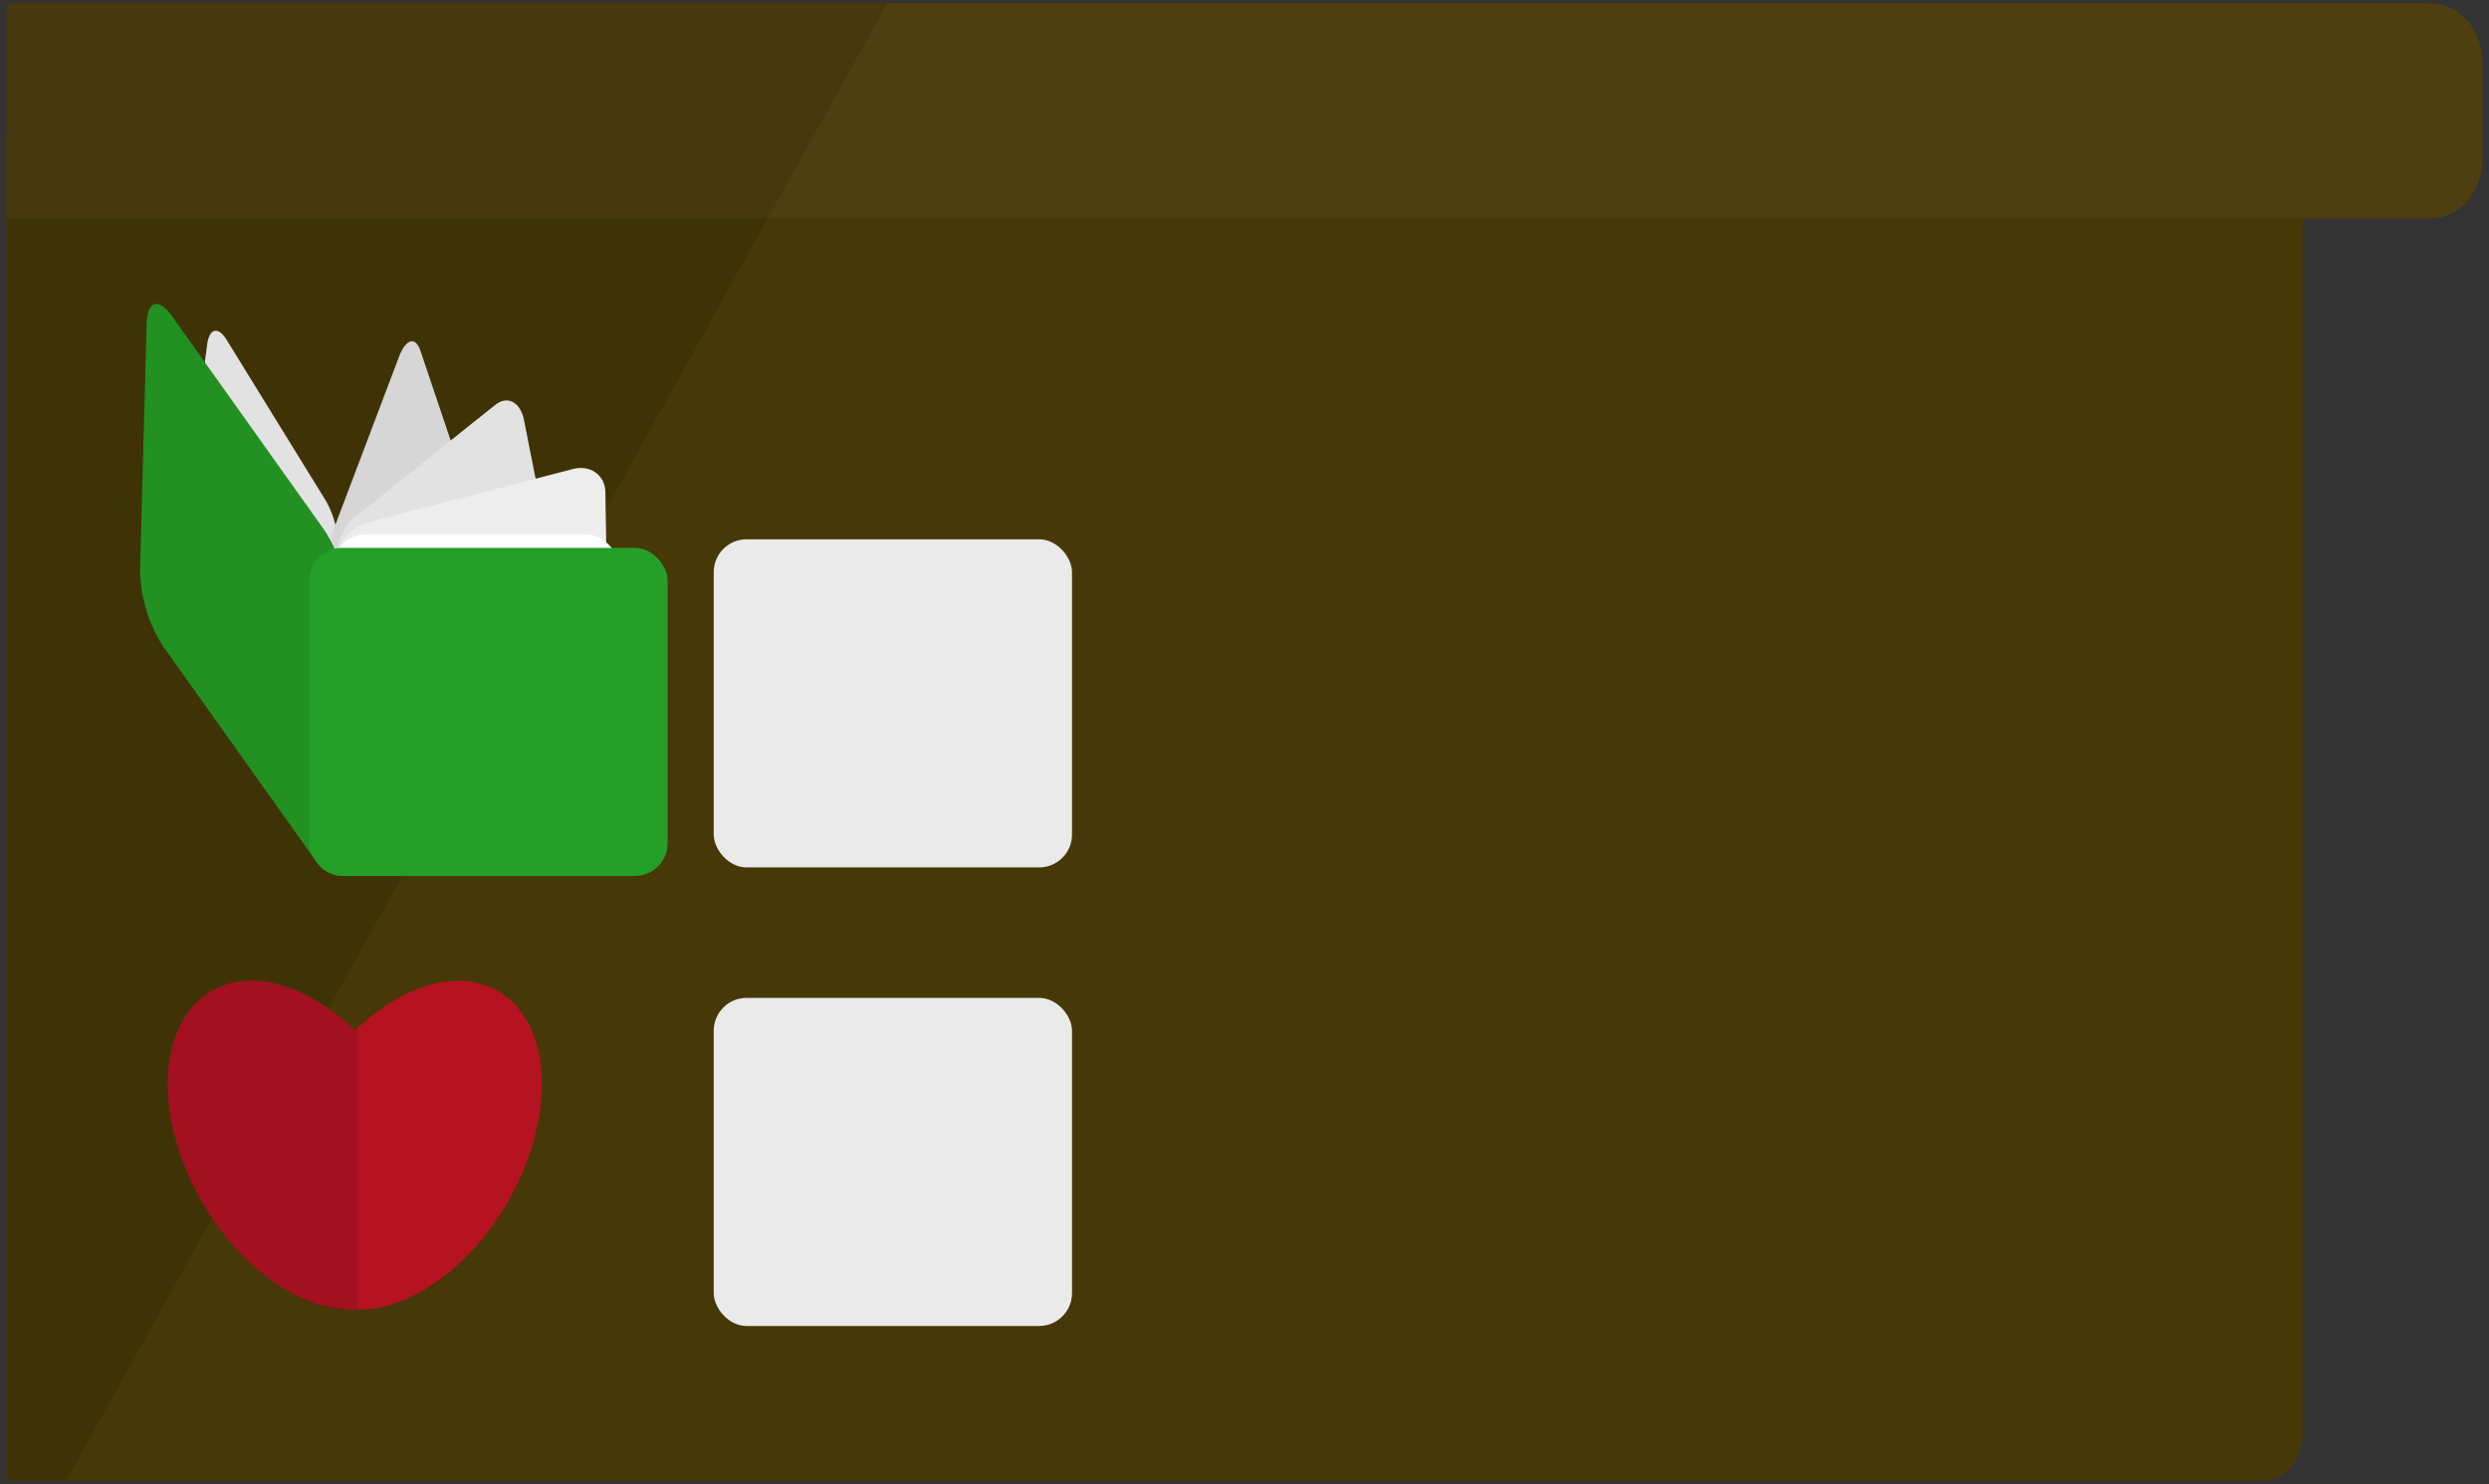 <svg xmlns="http://www.w3.org/2000/svg" width="570" height="340" viewBox="0 0 570 340"><rect x="0" y="0" width="570" height="340" fill="#333333" stroke="none"/><defs><style>.cls-1{fill:#463807;}.cls-2{fill:#4f3e0f;}.cls-3{opacity:0.1;}.cls-4{fill:#e2e2e2;}.cls-5{fill:#d6d6d6;}.cls-6{fill:#229122;}.cls-7{fill:#ededed;}.cls-8{fill:#fff;}.cls-9{fill:#24a029;}.cls-10{fill:#eaeaea;}.cls-11{fill:#b51222;}</style></defs><title>skrivebord forgrund</title><g id="forgrund_bord" data-name="forgrund bord"><path class="cls-1" d="M527.35,41.05V328.5c0,5.91-4.19,10.75-9.32,10.75H1.5V30.3H518C523.16,30.3,527.35,35.14,527.35,41.05Z"/><path class="cls-2" d="M568.5,14.31V36.44c0,7.46-5.29,13.56-11.76,13.56H1.5V.75H556.74C563.21.75,568.5,6.85,568.5,14.31Z"/><polygon class="cls-3" points="203.19 0.75 186.77 30.3 175.83 50 15.14 339.25 1.5 339.25 1.5 0.75 203.19 0.75"/><path class="cls-4" d="M65.14,186.19l-22.81-37a22.16,22.16,0,0,1-2.65-12.5l7.77-57.82c.5-3.71,2.51-4.15,4.46-1l22.81,37a22.08,22.08,0,0,1,2.65,12.5L69.6,185.22C69.11,188.93,67.1,189.37,65.14,186.19Z"/><path class="cls-5" d="M113.3,146.75,95.15,194.68c-1.55,4.11-3.76,4.71-4.9,1.32L72.48,143.24c-1.14-3.38-.8-9.51.76-13.61L91.39,81.69c1.55-4.1,3.76-4.7,4.9-1.32l17.77,52.76C115.2,136.51,114.86,142.64,113.3,146.75Z"/><path class="cls-6" d="M79.63,138.87l-1.5,56.56c-.14,5.26-2.74,6.07-5.78,1.8l-35-49.17a33.52,33.52,0,0,1-5.27-17.32l1.5-56.56c.14-5.26,2.74-6.07,5.78-1.8l35,49.17A33.43,33.43,0,0,1,79.63,138.87Z"/><path class="cls-4" d="M129.29,173,96.72,199c-2.79,2.23-5.75.64-6.57-3.53L77.29,130.38c-.83-4.17.78-9.41,3.58-11.64l32.56-26c2.8-2.23,5.75-.64,6.58,3.53l12.86,65.1C133.69,165.52,132.08,170.75,129.29,173Z"/><path class="cls-7" d="M132.44,184.29,85.5,196.51c-4,1-7.37-1.37-7.43-5.36l-1-62.34a9.93,9.93,0,0,1,7.2-9.16l46.93-12.21c4-1,7.37,1.36,7.44,5.35l1,62.34A9.91,9.91,0,0,1,132.44,184.29Z"/><rect class="cls-8" x="76.06" y="122.4" width="65.87" height="77.61" rx="7.83"/><rect class="cls-9" x="70.84" y="125.5" width="82.05" height="75.16" rx="7.52"/><rect class="cls-10" x="163.45" y="123.54" width="82.05" height="75.16" rx="7.52"/><rect class="cls-10" x="163.45" y="228.59" width="82.05" height="75.16" rx="7.52"/><path class="cls-11" d="M116.26,275.38c-8.89,15.39-22.75,24.84-34.33,24.59l-.66,0a17.66,17.66,0,0,1-8-2.31c-12.47-7.21-13.46-28.85-2.21-48.35a60.58,60.58,0,0,1,10.2-13.2l.66-.62C92.45,225.6,105,221.82,114,227,126.52,234.24,127.51,255.89,116.26,275.38Z"/><path class="cls-11" d="M89.26,297.64a17.65,17.65,0,0,1-7.33,2.27l-.66,0c-11.7.62-25.93-8.89-35-24.57C35,255.89,36,234.24,48.5,227c9.22-5.32,22.12-1.28,32.77,9.05l.66.65a60.87,60.87,0,0,1,9.54,12.55C102.73,268.79,101.74,290.43,89.26,297.64Z"/><path class="cls-3" d="M81.93,235.47V300l-.66,0c-11.7.62-25.93-8.89-35-24.57C35,255.89,36,234.24,48.5,227c9.22-5.32,22.12-1.28,32.77,9.05Z"/></g></svg>
